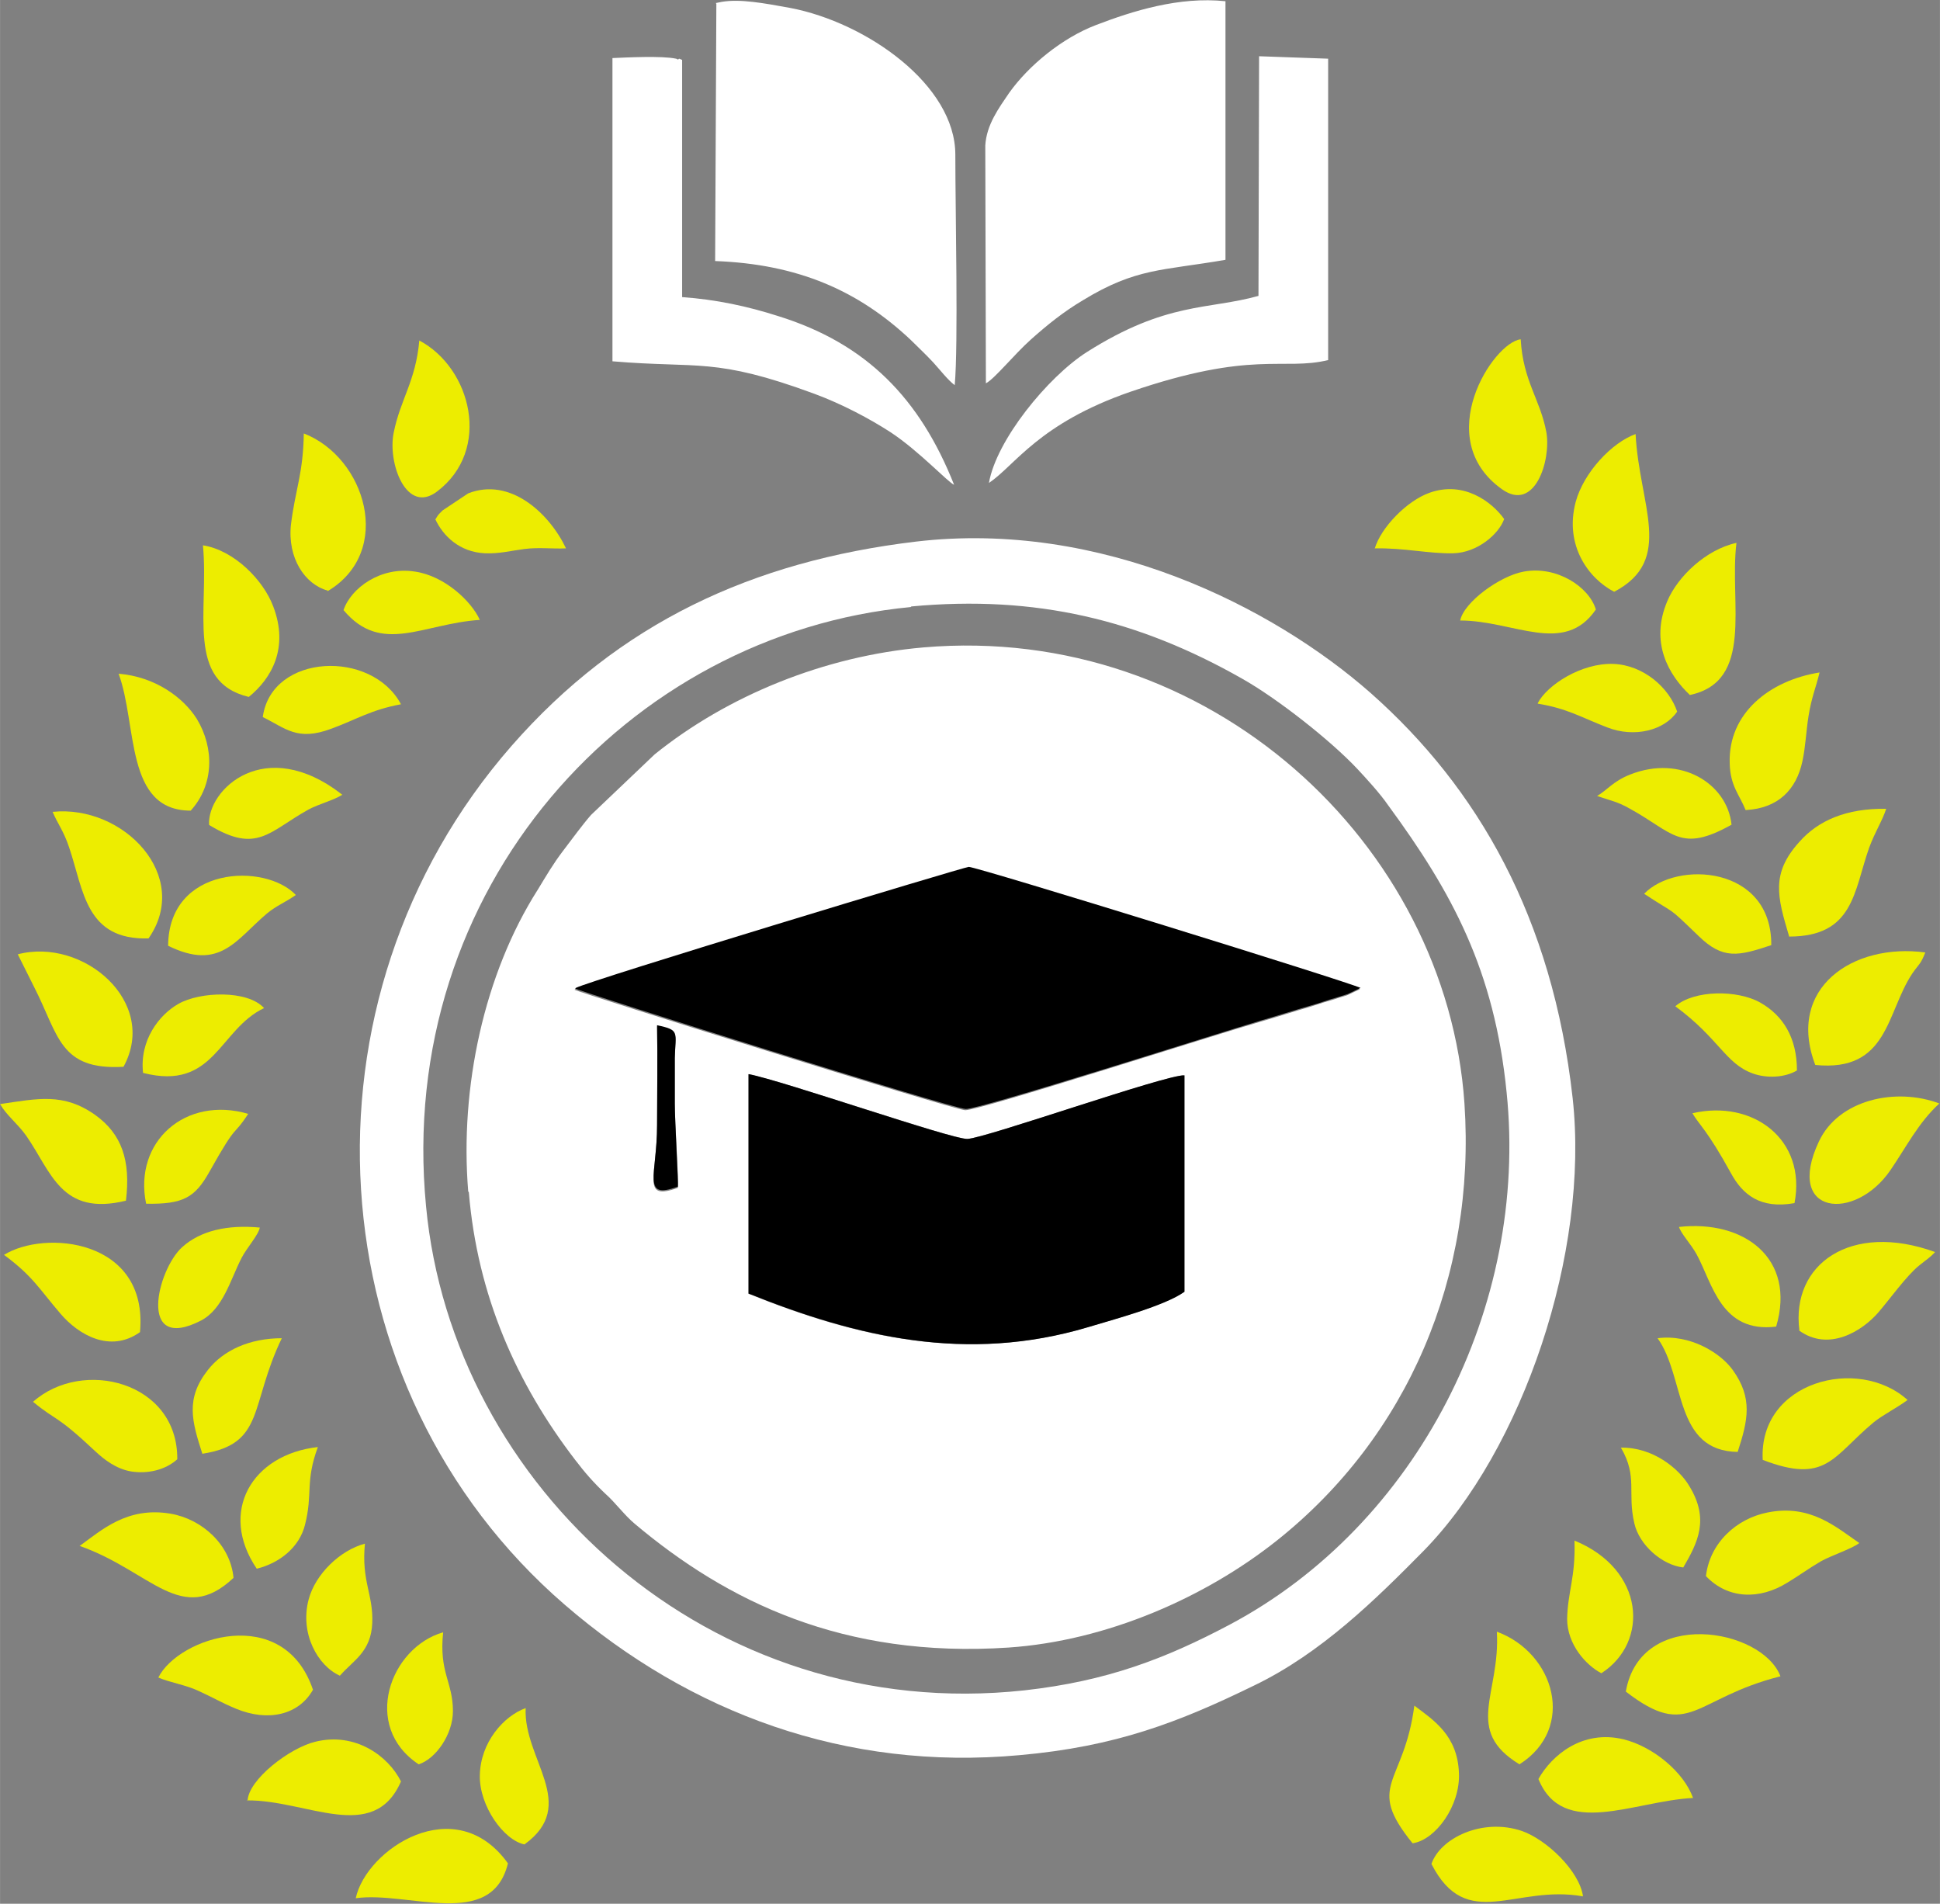 <?xml version="1.0" encoding="UTF-8"?>
<!DOCTYPE svg PUBLIC "-//W3C//DTD SVG 1.1//EN" "http://www.w3.org/Graphics/SVG/1.1/DTD/svg11.dtd">
<!-- Creator: CorelDRAW 2020 (64-Bit) -->
<svg xmlns="http://www.w3.org/2000/svg" xml:space="preserve" width="14.832mm" height="14.551mm" version="1.1" style="shape-rendering:geometricPrecision; text-rendering:geometricPrecision; image-rendering:optimizeQuality; fill-rule:evenodd; clip-rule:evenodd"
viewBox="0 0 31.74 31.14"
 xmlns:xlink="http://www.w3.org/1999/xlink"
 xmlns:xodm="http://www.corel.com/coreldraw/odm/2003">
 <rect x="0" y="0" width="31.74" height="31.14" fill="#808080" stroke="none"/>
 <defs>
  <style type="text/css">
   <![CDATA[
    .fil1 {fill:black}
    .fil2 {fill:#EDED00}
    .fil0 {fill:white}
   ]]>
  </style>
 </defs>
 <g id="Слой_x0020_1">
  <g id="_2195060144">
   <path class="fil0" d="M12.24 17.57c0.58,0.11 3.32,1.06 3.58,1.06 0.3,-0.01 3.27,-1.05 3.55,-1.04l0 3.54c-0.32,0.23 -1.15,0.45 -1.58,0.58 -1.98,0.59 -3.79,0.16 -5.55,-0.55l-0 -3.59zm2.67 -7.65c2.04,-0.19 3.72,0.22 5.41,1.18 0.57,0.32 1.45,1.01 1.89,1.48 0.14,0.15 0.37,0.4 0.5,0.59 1.05,1.43 1.74,2.7 1.94,4.7 0.36,3.5 -1.46,7.08 -4.54,8.71 -1.04,0.55 -2,0.92 -3.35,1.07 -5.15,0.56 -9.36,-3.34 -9.79,-7.92 -0.5,-5.2 3.3,-9.36 7.93,-9.8zm-4.89 -4.01c1.42,0.12 1.67,-0.07 3.3,0.53 0.46,0.17 0.91,0.41 1.25,0.63 0.47,0.31 0.94,0.82 1.04,0.86 -0.56,-1.41 -1.43,-2.31 -2.88,-2.76 -0.5,-0.16 -1.01,-0.27 -1.57,-0.31l-0 -3.88c-0.03,-0.01 -0.05,-0.03 -0.06,-0.01 -0.01,0.01 -0.03,-0.01 -0.04,-0.01 -0.23,-0.05 -0.81,-0.02 -1.04,-0.01l-0 4.97zm6.11 0.36c0.14,-0.07 0.46,-0.47 0.74,-0.72 0.27,-0.24 0.53,-0.45 0.85,-0.64 0.87,-0.53 1.29,-0.48 2.33,-0.66l0 -4.23c-0.76,-0.08 -1.52,0.16 -2.12,0.39 -0.55,0.21 -1.1,0.66 -1.42,1.11 -0.17,0.25 -0.37,0.52 -0.39,0.86l0.01 3.89zm-4.41 -6.21l-0.02 4.21c1.35,0.05 2.34,0.48 3.2,1.29 0.12,0.12 0.24,0.23 0.37,0.37 0.11,0.12 0.24,0.29 0.35,0.37 0.06,-0.66 0.01,-2.83 0.01,-3.77 0,-1.14 -1.45,-2.16 -2.7,-2.4 -0.44,-0.08 -0.82,-0.15 -1.12,-0.1l-0.1 0.02zm8.87 4.78c-0.82,0.23 -1.5,0.09 -2.81,0.92 -0.64,0.41 -1.48,1.44 -1.6,2.14 0.43,-0.29 0.81,-0.97 2.31,-1.49 2.01,-0.69 2.5,-0.34 3.24,-0.52l0 -4.93 -1.13 -0.04 -0.01 3.91zm-5.61 4.02c-2.67,0.32 -4.85,1.33 -6.61,3.34 -3.63,4.15 -3.23,10.51 0.87,14.05 2.05,1.77 4.6,2.72 7.44,2.46 1.58,-0.14 2.61,-0.54 3.84,-1.14 1.1,-0.53 1.99,-1.41 2.77,-2.2 1.62,-1.65 2.72,-4.88 2.44,-7.41 -0.33,-2.95 -1.55,-5.07 -3.3,-6.62 -1.6,-1.41 -4.41,-2.84 -7.45,-2.48zm-4.23 7.93c0.38,0.08 0.3,0.11 0.29,0.53 -0,0.25 -0,0.5 -0,0.75 0,0.28 0.07,1.31 0.05,1.36 -0.61,0.22 -0.34,-0.19 -0.34,-1.01 0,-0.54 0.01,-1.09 0,-1.62zm-1.34 -0.61c0.24,-0.13 6.36,-1.98 6.43,-1.98 0.14,0 6.24,1.89 6.41,1.98l-0.21 0.1c-0.06,0.02 -0.14,0.04 -0.19,0.06 -0.14,0.04 -0.27,0.08 -0.42,0.13 -0.28,0.08 -0.52,0.16 -0.8,0.24 -0.8,0.23 -4.62,1.46 -4.84,1.45 -0.23,-0.02 -6.34,-1.93 -6.39,-1.97zm-1.74 3.32c0.14,1.69 0.78,3.13 1.74,4.38 0.16,0.21 0.3,0.37 0.49,0.55 0.17,0.15 0.31,0.35 0.49,0.5 1.5,1.26 3.4,2.2 6.11,2.02 1.61,-0.11 3.22,-0.82 4.39,-1.75 2.14,-1.7 3.26,-4.32 3.07,-7.15 -0.29,-4.25 -4.18,-7.86 -8.85,-7.46 -1.62,0.14 -3.21,0.79 -4.4,1.75l-1.04 0.99c-0.14,0.16 -0.3,0.38 -0.46,0.59 -0.16,0.21 -0.27,0.4 -0.41,0.63 -0.88,1.38 -1.28,3.24 -1.14,4.94z"/>
   <g>
    <path class="fil1" d="M12.25 21.16c1.77,0.71 3.57,1.14 5.55,0.55 0.43,-0.13 1.26,-0.35 1.58,-0.58l-0 -3.54c-0.29,-0.02 -3.26,1.03 -3.55,1.04 -0.26,0.01 -3.01,-0.95 -3.58,-1.06l0 3.59zm-1.5 -4.38c0.01,0.54 0,1.09 -0,1.62 -0,0.82 -0.26,1.23 0.34,1.01 0.01,-0.05 -0.05,-1.08 -0.05,-1.36 0,-0.25 -0,-0.5 0,-0.75 0.01,-0.42 0.09,-0.45 -0.29,-0.53zm-1.34 -0.61c0.05,0.04 6.15,1.96 6.39,1.97 0.22,0.01 4.04,-1.21 4.84,-1.45 0.28,-0.08 0.52,-0.16 0.8,-0.24 0.15,-0.04 0.27,-0.09 0.42,-0.13 0.06,-0.02 0.13,-0.04 0.19,-0.06l0.21 -0.1c-0.17,-0.09 -6.27,-1.98 -6.41,-1.98 -0.07,-0 -6.18,1.85 -6.43,1.98z"/>
    <path class="fil2" d="M26.41 9.68c0.99,-0.52 0.41,-1.41 0.35,-2.58 -0.39,0.14 -0.85,0.63 -0.98,1.11 -0.19,0.72 0.22,1.26 0.63,1.47zm1.28 8.53c0.11,0.19 0.24,0.27 0.63,0.98 0.19,0.35 0.48,0.59 1.04,0.49 0.2,-1.04 -0.68,-1.7 -1.67,-1.47zm-5.2 -9.24c0.49,-0.01 0.89,0.09 1.29,0.08 0.39,-0.01 0.74,-0.31 0.83,-0.56 -0.2,-0.28 -0.66,-0.63 -1.22,-0.43 -0.37,0.13 -0.8,0.57 -0.9,0.92zm3.64 4.05c0.23,0.08 0.33,0.09 0.54,0.21 0.71,0.39 0.82,0.73 1.66,0.26 -0.07,-0.67 -0.83,-1.15 -1.66,-0.82 -0.28,0.11 -0.38,0.26 -0.54,0.35zm-2.24 -2.87c0.88,-0 1.7,0.58 2.22,-0.18 -0.11,-0.37 -0.64,-0.72 -1.18,-0.62 -0.39,0.07 -0.98,0.5 -1.04,0.8zm0.97 18.71c0.93,-0.59 0.58,-1.82 -0.37,-2.17 0.06,1.02 -0.55,1.61 0.37,2.17zm2.68 -3.22c0.24,-0.41 0.43,-0.79 0.1,-1.33 -0.17,-0.29 -0.6,-0.64 -1.12,-0.63 0.28,0.48 0.1,0.73 0.22,1.24 0.08,0.35 0.45,0.68 0.8,0.72zm1.52 -3.94c0.33,-1.12 -0.53,-1.75 -1.59,-1.63 0.04,0.12 0.19,0.27 0.29,0.45 0.26,0.48 0.4,1.29 1.3,1.18zm-0.63 2.05c0.17,-0.52 0.25,-0.88 -0.08,-1.34 -0.2,-0.28 -0.7,-0.59 -1.23,-0.52 0.46,0.64 0.26,1.85 1.32,1.86zm-1.02 -7.29c0.72,0.53 0.82,0.94 1.27,1.1 0.22,0.08 0.52,0.07 0.72,-0.05 -0,-0.54 -0.23,-0.9 -0.6,-1.11 -0.37,-0.21 -1.08,-0.21 -1.39,0.06zm-1.21 10.91c0.79,-0.51 0.71,-1.7 -0.44,-2.17 0.02,0.6 -0.11,0.83 -0.12,1.28 -0,0.42 0.31,0.76 0.56,0.89zm-1.04 -15.86c0.49,0.08 0.72,0.23 1.14,0.39 0.44,0.17 0.93,0.05 1.14,-0.26 -0.13,-0.39 -0.55,-0.76 -1.04,-0.78 -0.53,-0.02 -1.09,0.35 -1.24,0.64zm-2.04 18.64c0.37,-0.06 0.77,-0.61 0.75,-1.14 -0.02,-0.62 -0.41,-0.87 -0.73,-1.11 -0.17,1.3 -0.81,1.29 -0.03,2.25zm3.78 -15.53c0.56,0.37 0.35,0.17 0.89,0.69 0.4,0.39 0.65,0.33 1.19,0.15 0.01,-1.3 -1.55,-1.39 -2.08,-0.84zm1.67 -1.37c0.52,-0.03 0.82,-0.33 0.92,-0.8 0.05,-0.23 0.06,-0.49 0.1,-0.74 0.05,-0.31 0.12,-0.46 0.18,-0.71 -0.82,0.13 -1.5,0.67 -1.47,1.49 0.01,0.37 0.16,0.51 0.26,0.76zm0.86 8.51c0.49,0.36 1.04,0.01 1.3,-0.29 0.19,-0.22 0.46,-0.6 0.67,-0.77 0.11,-0.09 0.18,-0.13 0.26,-0.22 -1.38,-0.5 -2.36,0.2 -2.22,1.28zm-6.01 8.73c0.58,1.13 1.37,0.33 2.48,0.53 -0.06,-0.42 -0.6,-0.93 -1,-1.07 -0.65,-0.22 -1.34,0.12 -1.48,0.54zm4.49 -4.71c0.36,0.38 0.88,0.39 1.33,0.11 0.2,-0.12 0.33,-0.22 0.55,-0.35 0.18,-0.1 0.52,-0.21 0.63,-0.3 -0.38,-0.26 -0.8,-0.64 -1.5,-0.5 -0.51,0.1 -0.95,0.5 -1.01,1.05zm1.79 -8.36c1.2,0.12 1.16,-0.86 1.59,-1.5 0.12,-0.17 0.13,-0.14 0.21,-0.34 -1.18,-0.16 -2.28,0.58 -1.8,1.84zm-0.86 6.46c1.04,0.4 1.14,-0.05 1.81,-0.61 0.16,-0.13 0.37,-0.23 0.56,-0.37 -0.81,-0.73 -2.44,-0.3 -2.37,0.98zm-3.67 5.22c0.4,0.98 1.56,0.36 2.53,0.31 -0.15,-0.42 -0.65,-0.84 -1.14,-0.96 -0.67,-0.16 -1.17,0.26 -1.39,0.65zm1.43 -1.43c1.05,0.81 1.1,0.11 2.53,-0.25 -0.3,-0.79 -2.29,-1.13 -2.53,0.25zm5.13 -9.62c-0.72,-0.27 -1.65,-0.06 -1.97,0.62 -0.57,1.21 0.59,1.32 1.17,0.47 0.26,-0.38 0.46,-0.78 0.8,-1.09zm-2.46 -2.73c1.06,-0 1.06,-0.74 1.31,-1.45 0.1,-0.27 0.22,-0.45 0.28,-0.64 -0.65,-0.01 -1.11,0.19 -1.42,0.54 -0.47,0.52 -0.36,0.9 -0.17,1.54zm-4.39 -9.77c-0.45,0.05 -1.47,1.62 -0.31,2.45 0.54,0.39 0.81,-0.47 0.73,-0.93 -0.1,-0.54 -0.38,-0.83 -0.42,-1.52zm2.76 5.82c1.07,-0.22 0.65,-1.5 0.77,-2.49 -0.5,0.11 -0.96,0.55 -1.13,0.95 -0.29,0.68 0.02,1.21 0.37,1.54z"/>
    <path class="fil2" d="M4.07 11.4c0.37,-0.3 0.66,-0.8 0.4,-1.48 -0.16,-0.43 -0.64,-0.92 -1.15,-1 0.1,1.08 -0.29,2.23 0.75,2.48z"/>
    <path class="fil2" d="M2.43 15.35c0.71,-1.02 -0.41,-2.19 -1.57,-2.07 0.08,0.19 0.18,0.31 0.27,0.58 0.24,0.71 0.27,1.52 1.3,1.49z"/>
    <path class="fil2" d="M5.36 9.67c1.09,-0.65 0.62,-2.19 -0.39,-2.58 -0.01,0.66 -0.14,0.92 -0.21,1.49 -0.06,0.55 0.23,0.98 0.6,1.08z"/>
    <path class="fil2" d="M6.86 5.57c-0.06,0.67 -0.31,0.96 -0.42,1.51 -0.1,0.5 0.21,1.34 0.71,0.96 0.9,-0.68 0.56,-2.02 -0.29,-2.47z"/>
    <path class="fil2" d="M0.54 22.93c0.4,0.33 0.36,0.19 1.03,0.82 0.13,0.12 0.33,0.28 0.58,0.32 0.26,0.04 0.55,-0.02 0.75,-0.2 0.01,-1.27 -1.55,-1.66 -2.36,-0.94z"/>
    <path class="fil2" d="M5.82 31.05c0.87,-0.12 2.22,0.53 2.49,-0.57 -0.86,-1.2 -2.32,-0.23 -2.49,0.57z"/>
    <path class="fil2" d="M0.29 15.61l0.27 0.54c0.4,0.78 0.41,1.36 1.46,1.3 0.58,-1.06 -0.66,-2.12 -1.73,-1.84z"/>
    <path class="fil2" d="M4.04 29.45c0.98,-0.01 2.07,0.72 2.52,-0.31 -0.21,-0.42 -0.75,-0.81 -1.4,-0.65 -0.42,0.1 -1.1,0.62 -1.11,0.97z"/>
    <path class="fil2" d="M1.31 25.29c1.16,0.41 1.66,1.32 2.51,0.52 -0.05,-0.54 -0.51,-0.96 -1.03,-1.05 -0.71,-0.12 -1.13,0.27 -1.49,0.53z"/>
    <path class="fil2" d="M2.59 27.44c0.18,0.08 0.45,0.12 0.66,0.22 0.24,0.11 0.37,0.19 0.61,0.29 0.53,0.22 1.03,0.1 1.26,-0.31 -0.48,-1.42 -2.2,-0.86 -2.53,-0.2z"/>
    <path class="fil2" d="M-0 18.06c0.11,0.19 0.28,0.31 0.43,0.52 0.41,0.59 0.57,1.32 1.63,1.06 0.08,-0.66 -0.07,-1.09 -0.5,-1.4 -0.52,-0.37 -0.94,-0.27 -1.56,-0.18z"/>
    <path class="fil2" d="M0.07 20.53c0.47,0.35 0.56,0.54 0.92,0.96 0.29,0.34 0.81,0.65 1.3,0.3 0.14,-1.53 -1.57,-1.68 -2.23,-1.26z"/>
    <path class="fil2" d="M3.12 13.26c0.38,-0.42 0.39,-1.02 0.1,-1.5 -0.22,-0.35 -0.68,-0.69 -1.28,-0.74 0.31,0.84 0.1,2.24 1.18,2.24z"/>
    <path class="fil2" d="M2.75 15.47c0.85,0.42 1.11,-0.1 1.62,-0.53 0.16,-0.13 0.28,-0.17 0.47,-0.3 -0.5,-0.53 -2.08,-0.48 -2.09,0.83z"/>
    <path class="fil2" d="M8.58 30.17c0.9,-0.65 -0.02,-1.39 0.02,-2.23 -0.36,0.13 -0.74,0.56 -0.75,1.1 -0.01,0.5 0.39,1.06 0.73,1.13z"/>
    <path class="fil2" d="M4.3 11.73c0.37,0.18 0.56,0.4 1.12,0.19 0.41,-0.15 0.65,-0.31 1.14,-0.4 -0.48,-0.9 -2.11,-0.83 -2.26,0.2z"/>
    <path class="fil2" d="M3.31 23.78c1.03,-0.16 0.77,-0.79 1.3,-1.89 -0.53,0 -0.96,0.2 -1.21,0.52 -0.37,0.47 -0.26,0.84 -0.09,1.37z"/>
    <path class="fil2" d="M4.25 20.08c-0.53,-0.05 -0.97,0.05 -1.27,0.32 -0.41,0.37 -0.74,1.74 0.31,1.2 0.36,-0.19 0.48,-0.67 0.66,-1.02 0.08,-0.16 0.28,-0.38 0.3,-0.5z"/>
    <path class="fil2" d="M4.2 25.66c0.37,-0.09 0.7,-0.35 0.79,-0.72 0.13,-0.51 0,-0.7 0.21,-1.27 -1.08,0.12 -1.63,1.06 -1,1.99z"/>
    <path class="fil2" d="M6.85 28.86c0.28,-0.09 0.56,-0.49 0.56,-0.87 -0,-0.48 -0.23,-0.63 -0.16,-1.29 -0.87,0.25 -1.34,1.54 -0.4,2.16z"/>
    <path class="fil2" d="M5.57 27.4c0.21,-0.24 0.5,-0.38 0.52,-0.85 0.02,-0.47 -0.18,-0.68 -0.12,-1.3 -0.41,0.11 -0.81,0.5 -0.92,0.91 -0.15,0.56 0.15,1.09 0.51,1.25z"/>
    <path class="fil2" d="M2.34 17.55c1.17,0.3 1.24,-0.71 1.98,-1.06 -0.27,-0.3 -1.05,-0.27 -1.4,-0.07 -0.32,0.18 -0.64,0.6 -0.58,1.13z"/>
    <path class="fil2" d="M5.62 9.98c0.62,0.74 1.3,0.22 2.23,0.16 -0.14,-0.31 -0.58,-0.72 -1.06,-0.79 -0.56,-0.09 -1.05,0.27 -1.17,0.63z"/>
    <path class="fil2" d="M3.43 13.5c0.78,0.47 0.97,0.1 1.62,-0.26 0.17,-0.09 0.41,-0.15 0.55,-0.24 -1.27,-0.99 -2.21,-0.08 -2.18,0.49z"/>
    <path class="fil2" d="M7.12 8.49c0.13,0.28 0.4,0.54 0.81,0.56 0.24,0.01 0.42,-0.04 0.65,-0.07 0.24,-0.03 0.45,0 0.68,-0.01 -0.27,-0.57 -0.91,-1.17 -1.6,-0.9l-0.42 0.28c-0.1,0.1 -0.06,0.06 -0.12,0.15z"/>
    <path class="fil2" d="M2.39 19.69c0.61,0.01 0.8,-0.1 1.04,-0.53 0.47,-0.84 0.37,-0.54 0.63,-0.94 -1.02,-0.3 -1.88,0.45 -1.67,1.47z"/>
   </g>
  </g>
 </g>
</svg>
